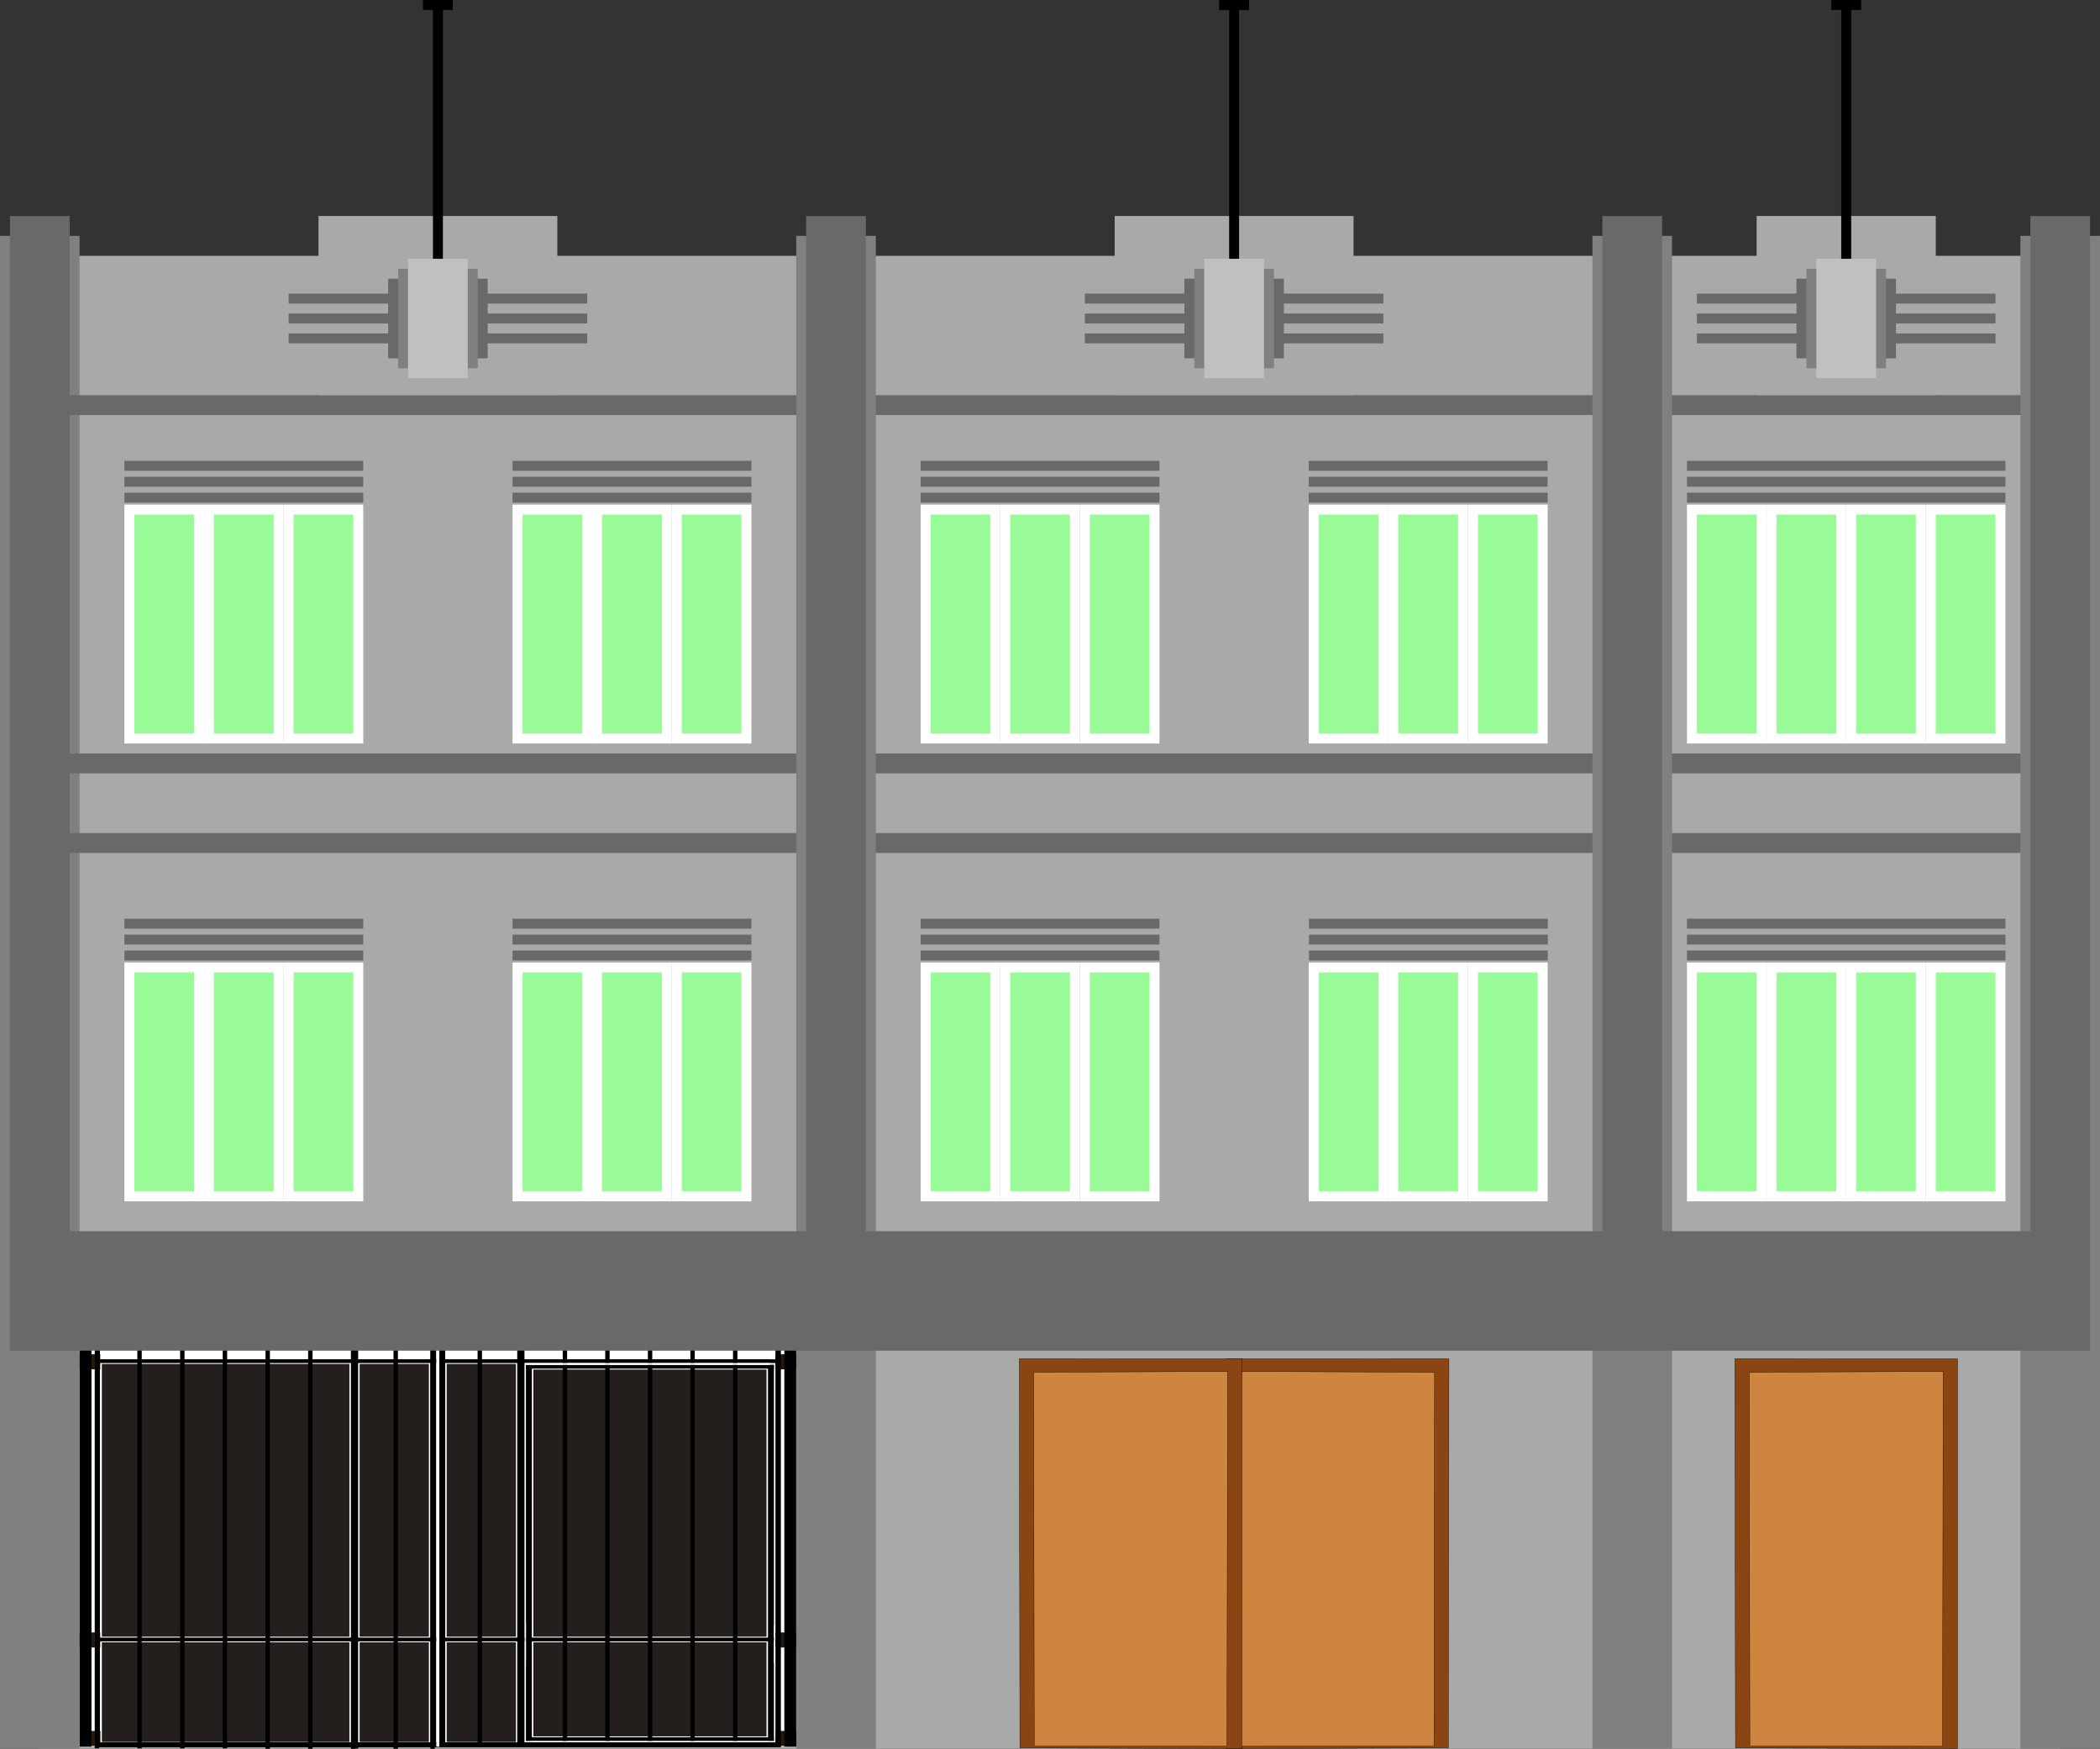 <?xml version="1.0" standalone="no"?><!-- Generator: Gravit.io --><svg xmlns="http://www.w3.org/2000/svg" xmlns:xlink="http://www.w3.org/1999/xlink" style="isolation:isolate" viewBox="0 0 1055 878.5" width="1055" height="878.5"><rect x="0" y="0" width="1055" height="878.5" fill="#333333" stroke="none"/><defs><clipPath id="_clipPath_SZ0oCeOhMliuf7c5IlYlmhqk2UHP8wCS"><rect width="1055" height="878.5"/></clipPath></defs><g clip-path="url(#_clipPath_SZ0oCeOhMliuf7c5IlYlmhqk2UHP8wCS)"><g><rect x="20" y="128.5" width="400" height="750" transform="matrix(1,0,0,1,0,0)" fill="rgb(168,170,169)"/><g><rect x="0" y="118.5" width="40" height="760" transform="matrix(1,0,0,1,0,0)" fill="rgb(128,128,128)"/><rect x="5" y="108.5" width="30" height="570" transform="matrix(1,0,0,1,0,0)" fill="rgb(105,105,105)"/></g><rect x="820" y="128.5" width="215" height="750" transform="matrix(1,0,0,1,0,0)" fill="rgb(168,170,169)"/><rect x="420" y="128.5" width="400" height="750" transform="matrix(1,0,0,1,0,0)" fill="rgb(168,170,169)"/><rect x="15" y="198.5" width="1005" height="10" transform="matrix(1,0,0,1,0,0)" fill="rgb(105,105,105)"/><rect x="15" y="378.5" width="1005" height="10" transform="matrix(1,0,0,1,0,0)" fill="rgb(105,105,105)"/><rect x="15" y="418.5" width="1005" height="10" transform="matrix(1,0,0,1,0,0)" fill="rgb(105,105,105)"/><g><rect x="400" y="118.5" width="40" height="760" transform="matrix(1,0,0,1,0,0)" fill="rgb(128,128,128)"/><rect x="405" y="108.5" width="30" height="570" transform="matrix(1,0,0,1,0,0)" fill="rgb(105,105,105)"/></g><g><rect x="800" y="118.5" width="40" height="760" transform="matrix(1,0,0,1,0,0)" fill="rgb(128,128,128)"/><rect x="805" y="108.5" width="30" height="570" transform="matrix(1,0,0,1,0,0)" fill="rgb(105,105,105)"/></g><g><g><rect x="62.5" y="483.5" width="40" height="120" transform="matrix(1,0,0,1,0,0)" fill="rgb(255,255,255)"/><rect x="67.5" y="488.5" width="30" height="110" transform="matrix(1,0,0,1,0,0)" fill="rgb(152,251,152)"/></g><g><rect x="102.5" y="483.5" width="40" height="120" transform="matrix(1,0,0,1,0,0)" fill="rgb(255,255,255)"/><rect x="107.5" y="488.5" width="30" height="110" transform="matrix(1,0,0,1,0,0)" fill="rgb(152,251,152)"/></g><g><rect x="142.5" y="483.5" width="40" height="120" transform="matrix(1,0,0,1,0,0)" fill="rgb(255,255,255)"/><rect x="147.5" y="488.5" width="30" height="110" transform="matrix(1,0,0,1,0,0)" fill="rgb(152,251,152)"/></g></g><g><g><rect x="257.5" y="483.5" width="40" height="120" transform="matrix(1,0,0,1,0,0)" fill="rgb(255,255,255)"/><rect x="262.5" y="488.5" width="30" height="110" transform="matrix(1,0,0,1,0,0)" fill="rgb(152,251,152)"/></g><g><rect x="297.5" y="483.5" width="40" height="120" transform="matrix(1,0,0,1,0,0)" fill="rgb(255,255,255)"/><rect x="302.5" y="488.5" width="30" height="110" transform="matrix(1,0,0,1,0,0)" fill="rgb(152,251,152)"/></g><g><rect x="337.5" y="483.5" width="40" height="120" transform="matrix(1,0,0,1,0,0)" fill="rgb(255,255,255)"/><rect x="342.5" y="488.5" width="30" height="110" transform="matrix(1,0,0,1,0,0)" fill="rgb(152,251,152)"/></g></g><g><g><g><rect x="62.5" y="253.5" width="40" height="120" transform="matrix(1,0,0,1,0,0)" fill="rgb(255,255,255)"/><rect x="67.5" y="258.5" width="30" height="110" transform="matrix(1,0,0,1,0,0)" fill="rgb(152,251,152)"/></g><g><rect x="102.5" y="253.5" width="40" height="120" transform="matrix(1,0,0,1,0,0)" fill="rgb(255,255,255)"/><rect x="107.5" y="258.5" width="30" height="110" transform="matrix(1,0,0,1,0,0)" fill="rgb(152,251,152)"/></g><g><rect x="142.5" y="253.5" width="40" height="120" transform="matrix(1,0,0,1,0,0)" fill="rgb(255,255,255)"/><rect x="147.5" y="258.5" width="30" height="110" transform="matrix(1,0,0,1,0,0)" fill="rgb(152,251,152)"/></g></g><g><g><rect x="257.5" y="253.5" width="40" height="120" transform="matrix(1,0,0,1,0,0)" fill="rgb(255,255,255)"/><rect x="262.5" y="258.5" width="30" height="110" transform="matrix(1,0,0,1,0,0)" fill="rgb(152,251,152)"/></g><g><rect x="297.5" y="253.5" width="40" height="120" transform="matrix(1,0,0,1,0,0)" fill="rgb(255,255,255)"/><rect x="302.5" y="258.5" width="30" height="110" transform="matrix(1,0,0,1,0,0)" fill="rgb(152,251,152)"/></g><g><rect x="337.5" y="253.5" width="40" height="120" transform="matrix(1,0,0,1,0,0)" fill="rgb(255,255,255)"/><rect x="342.5" y="258.5" width="30" height="110" transform="matrix(1,0,0,1,0,0)" fill="rgb(152,251,152)"/></g></g></g><g><g><g><rect x="462.5" y="253.5" width="40" height="120" transform="matrix(1,0,0,1,0,0)" fill="rgb(255,255,255)"/><rect x="467.5" y="258.5" width="30" height="110" transform="matrix(1,0,0,1,0,0)" fill="rgb(152,251,152)"/></g><g><rect x="502.5" y="253.5" width="40" height="120" transform="matrix(1,0,0,1,0,0)" fill="rgb(255,255,255)"/><rect x="507.5" y="258.5" width="30" height="110" transform="matrix(1,0,0,1,0,0)" fill="rgb(152,251,152)"/></g><g><rect x="542.5" y="253.5" width="40" height="120" transform="matrix(1,0,0,1,0,0)" fill="rgb(255,255,255)"/><rect x="547.5" y="258.5" width="30" height="110" transform="matrix(1,0,0,1,0,0)" fill="rgb(152,251,152)"/></g></g><g><g><rect x="657.5" y="253.5" width="40" height="120" transform="matrix(1,0,0,1,0,0)" fill="rgb(255,255,255)"/><rect x="662.5" y="258.5" width="30" height="110" transform="matrix(1,0,0,1,0,0)" fill="rgb(152,251,152)"/></g><g><rect x="697.5" y="253.5" width="40" height="120" transform="matrix(1,0,0,1,0,0)" fill="rgb(255,255,255)"/><rect x="702.5" y="258.5" width="30" height="110" transform="matrix(1,0,0,1,0,0)" fill="rgb(152,251,152)"/></g><g><rect x="737.5" y="253.5" width="40" height="120" transform="matrix(1,0,0,1,0,0)" fill="rgb(255,255,255)"/><rect x="742.5" y="258.5" width="30" height="110" transform="matrix(1,0,0,1,0,0)" fill="rgb(152,251,152)"/></g></g></g><g><g><g><rect x="462.5" y="483.5" width="40" height="120" transform="matrix(1,0,0,1,0,0)" fill="rgb(255,255,255)"/><rect x="467.5" y="488.5" width="30" height="110" transform="matrix(1,0,0,1,0,0)" fill="rgb(152,251,152)"/></g><g><rect x="502.5" y="483.5" width="40" height="120" transform="matrix(1,0,0,1,0,0)" fill="rgb(255,255,255)"/><rect x="507.5" y="488.5" width="30" height="110" transform="matrix(1,0,0,1,0,0)" fill="rgb(152,251,152)"/></g><g><rect x="542.5" y="483.5" width="40" height="120" transform="matrix(1,0,0,1,0,0)" fill="rgb(255,255,255)"/><rect x="547.5" y="488.5" width="30" height="110" transform="matrix(1,0,0,1,0,0)" fill="rgb(152,251,152)"/></g></g><g><g><rect x="657.5" y="483.5" width="40" height="120" transform="matrix(1,0,0,1,0,0)" fill="rgb(255,255,255)"/><rect x="662.5" y="488.5" width="30" height="110" transform="matrix(1,0,0,1,0,0)" fill="rgb(152,251,152)"/></g><g><rect x="697.5" y="483.5" width="40" height="120" transform="matrix(1,0,0,1,0,0)" fill="rgb(255,255,255)"/><rect x="702.5" y="488.5" width="30" height="110" transform="matrix(1,0,0,1,0,0)" fill="rgb(152,251,152)"/></g><g><rect x="737.5" y="483.5" width="40" height="120" transform="matrix(1,0,0,1,0,0)" fill="rgb(255,255,255)"/><rect x="742.5" y="488.5" width="30" height="110" transform="matrix(1,0,0,1,0,0)" fill="rgb(152,251,152)"/></g></g></g><g><g><rect x="847.5" y="483.5" width="40" height="120" transform="matrix(1,0,0,1,0,0)" fill="rgb(255,255,255)"/><rect x="852.5" y="488.5" width="30" height="110" transform="matrix(1,0,0,1,0,0)" fill="rgb(152,251,152)"/></g><g><rect x="887.5" y="483.5" width="40" height="120" transform="matrix(1,0,0,1,0,0)" fill="rgb(255,255,255)"/><rect x="892.5" y="488.5" width="30" height="110" transform="matrix(1,0,0,1,0,0)" fill="rgb(152,251,152)"/></g><g><rect x="927.5" y="483.5" width="40" height="120" transform="matrix(1,0,0,1,0,0)" fill="rgb(255,255,255)"/><rect x="932.5" y="488.5" width="30" height="110" transform="matrix(1,0,0,1,0,0)" fill="rgb(152,251,152)"/></g><g><rect x="967.5" y="483.5" width="40" height="120" transform="matrix(1,0,0,1,0,0)" fill="rgb(255,255,255)"/><rect x="972.5" y="488.5" width="30" height="110" transform="matrix(1,0,0,1,0,0)" fill="rgb(152,251,152)"/></g></g><g><rect x="1015" y="118.5" width="40" height="760" transform="matrix(1,0,0,1,0,0)" fill="rgb(128,128,128)"/><rect x="1020" y="108.5" width="30" height="570" transform="matrix(1,0,0,1,0,0)" fill="rgb(105,105,105)"/></g><g><g><rect x="847.5" y="253.5" width="40" height="120" transform="matrix(1,0,0,1,0,0)" fill="rgb(255,255,255)"/><rect x="852.5" y="258.5" width="30" height="110" transform="matrix(1,0,0,1,0,0)" fill="rgb(152,251,152)"/></g><g><rect x="887.5" y="253.5" width="40" height="120" transform="matrix(1,0,0,1,0,0)" fill="rgb(255,255,255)"/><rect x="892.5" y="258.5" width="30" height="110" transform="matrix(1,0,0,1,0,0)" fill="rgb(152,251,152)"/></g><g><rect x="927.5" y="253.5" width="40" height="120" transform="matrix(1,0,0,1,0,0)" fill="rgb(255,255,255)"/><rect x="932.5" y="258.5" width="30" height="110" transform="matrix(1,0,0,1,0,0)" fill="rgb(152,251,152)"/></g><g><rect x="967.5" y="253.5" width="40" height="120" transform="matrix(1,0,0,1,0,0)" fill="rgb(255,255,255)"/><rect x="972.5" y="258.5" width="30" height="110" transform="matrix(1,0,0,1,0,0)" fill="rgb(152,251,152)"/></g></g><rect x="160" y="108.5" width="120" height="90" transform="matrix(1,0,0,1,0,0)" fill="rgb(168,170,169)"/><rect x="560" y="108.5" width="120" height="90" transform="matrix(1,0,0,1,0,0)" fill="rgb(168,170,169)"/><rect x="882.5" y="108.5" width="90" height="90" transform="matrix(1,0,0,1,0,0)" fill="rgb(168,170,169)"/><g><rect x="62.5" y="477.5" width="120" height="5" transform="matrix(1,0,0,1,0,0)" fill="rgb(105,105,105)"/><rect x="62.5" y="469.5" width="120" height="5" transform="matrix(1,0,0,1,0,0)" fill="rgb(105,105,105)"/><rect x="62.5" y="461.5" width="120" height="5" transform="matrix(1,0,0,1,0,0)" fill="rgb(105,105,105)"/></g><g><rect x="257.5" y="477.5" width="120" height="5" transform="matrix(1,0,0,1,0,0)" fill="rgb(105,105,105)"/><rect x="257.5" y="469.5" width="120" height="5" transform="matrix(1,0,0,1,0,0)" fill="rgb(105,105,105)"/><rect x="257.5" y="461.5" width="120" height="5" transform="matrix(1,0,0,1,0,0)" fill="rgb(105,105,105)"/></g><g><rect x="62.5" y="247.5" width="120" height="5" transform="matrix(1,0,0,1,0,0)" fill="rgb(105,105,105)"/><rect x="62.5" y="239.5" width="120" height="5" transform="matrix(1,0,0,1,0,0)" fill="rgb(105,105,105)"/><rect x="62.5" y="231.5" width="120" height="5" transform="matrix(1,0,0,1,0,0)" fill="rgb(105,105,105)"/></g><g><rect x="257.5" y="247.5" width="120" height="5" transform="matrix(1,0,0,1,0,0)" fill="rgb(105,105,105)"/><rect x="257.5" y="239.5" width="120" height="5" transform="matrix(1,0,0,1,0,0)" fill="rgb(105,105,105)"/><rect x="257.5" y="231.5" width="120" height="5" transform="matrix(1,0,0,1,0,0)" fill="rgb(105,105,105)"/></g><g><rect x="462.5" y="247.5" width="120" height="5" transform="matrix(1,0,0,1,0,0)" fill="rgb(105,105,105)"/><rect x="462.5" y="239.5" width="120" height="5" transform="matrix(1,0,0,1,0,0)" fill="rgb(105,105,105)"/><rect x="462.5" y="231.5" width="120" height="5" transform="matrix(1,0,0,1,0,0)" fill="rgb(105,105,105)"/></g><g><rect x="657.5" y="247.5" width="120" height="5" transform="matrix(1,0,0,1,0,0)" fill="rgb(105,105,105)"/><rect x="657.5" y="239.5" width="120" height="5" transform="matrix(1,0,0,1,0,0)" fill="rgb(105,105,105)"/><rect x="657.5" y="231.5" width="120" height="5" transform="matrix(1,0,0,1,0,0)" fill="rgb(105,105,105)"/></g><g><rect x="462.5" y="477.5" width="120" height="5" transform="matrix(1,0,0,1,0,0)" fill="rgb(105,105,105)"/><rect x="462.5" y="469.5" width="120" height="5" transform="matrix(1,0,0,1,0,0)" fill="rgb(105,105,105)"/><rect x="462.5" y="461.5" width="120" height="5" transform="matrix(1,0,0,1,0,0)" fill="rgb(105,105,105)"/></g><g><rect x="657.6" y="477.5" width="120" height="5" transform="matrix(1,0,0,1,0,0)" fill="rgb(105,105,105)"/><rect x="657.6" y="469.5" width="120" height="5" transform="matrix(1,0,0,1,0,0)" fill="rgb(105,105,105)"/><rect x="657.6" y="461.5" width="120" height="5" transform="matrix(1,0,0,1,0,0)" fill="rgb(105,105,105)"/></g><g><rect x="847.5" y="247.5" width="160" height="5" transform="matrix(1,0,0,1,0,0)" fill="rgb(105,105,105)"/><rect x="847.5" y="239.5" width="160" height="5" transform="matrix(1,0,0,1,0,0)" fill="rgb(105,105,105)"/><rect x="847.5" y="231.5" width="160" height="5" transform="matrix(1,0,0,1,0,0)" fill="rgb(105,105,105)"/></g><g><rect x="847.5" y="477.5" width="160" height="5" transform="matrix(1,0,0,1,0,0)" fill="rgb(105,105,105)"/><rect x="847.5" y="469.5" width="160" height="5" transform="matrix(1,0,0,1,0,0)" fill="rgb(105,105,105)"/><rect x="847.5" y="461.5" width="160" height="5" transform="matrix(1,0,0,1,0,0)" fill="rgb(105,105,105)"/></g><g><g><rect x="145" y="167.5" width="150" height="5" transform="matrix(1,0,0,1,0,0)" fill="rgb(105,105,105)"/><rect x="145" y="157.5" width="150" height="5" transform="matrix(1,0,0,1,0,0)" fill="rgb(105,105,105)"/><rect x="145" y="147.5" width="150" height="5" transform="matrix(1,0,0,1,0,0)" fill="rgb(105,105,105)"/></g><rect x="217.5" y="0" width="5" height="160" transform="matrix(1,0,0,1,0,0)" fill="rgb(0,0,0)"/><g><rect x="195" y="140" width="50" height="40" transform="matrix(1,0,0,1,0,0)" fill="rgb(105,105,105)"/><rect x="200" y="135" width="40" height="50" transform="matrix(1,0,0,1,0,0)" fill="rgb(128,128,128)"/><rect x="205" y="130" width="30" height="60" transform="matrix(1,0,0,1,0,0)" fill="rgb(192,192,192)"/></g><rect x="212.5" y="0" width="15" height="5" transform="matrix(1,0,0,1,0,0)" fill="rgb(0,0,0)"/></g><g><g><rect x="545" y="167.5" width="150" height="5" transform="matrix(1,0,0,1,0,0)" fill="rgb(105,105,105)"/><rect x="545" y="157.5" width="150" height="5" transform="matrix(1,0,0,1,0,0)" fill="rgb(105,105,105)"/><rect x="545" y="147.5" width="150" height="5" transform="matrix(1,0,0,1,0,0)" fill="rgb(105,105,105)"/></g><rect x="617.5" y="0" width="5" height="160" transform="matrix(1,0,0,1,0,0)" fill="rgb(0,0,0)"/><g><rect x="595" y="140" width="50" height="40" transform="matrix(1,0,0,1,0,0)" fill="rgb(105,105,105)"/><rect x="600" y="135" width="40" height="50" transform="matrix(1,0,0,1,0,0)" fill="rgb(128,128,128)"/><rect x="605" y="130" width="30" height="60" transform="matrix(1,0,0,1,0,0)" fill="rgb(192,192,192)"/></g><rect x="612.5" y="0" width="15" height="5" transform="matrix(1,0,0,1,0,0)" fill="rgb(0,0,0)"/></g><g><g><rect x="852.5" y="167.5" width="150" height="5" transform="matrix(1,0,0,1,0,0)" fill="rgb(105,105,105)"/><rect x="852.5" y="157.5" width="150" height="5" transform="matrix(1,0,0,1,0,0)" fill="rgb(105,105,105)"/><rect x="852.5" y="147.5" width="150" height="5" transform="matrix(1,0,0,1,0,0)" fill="rgb(105,105,105)"/></g><rect x="925" y="0" width="5" height="160" transform="matrix(1,0,0,1,0,0)" fill="rgb(0,0,0)"/><g><rect x="902.5" y="140" width="50" height="40" transform="matrix(1,0,0,1,0,0)" fill="rgb(105,105,105)"/><rect x="907.5" y="135" width="40" height="50" transform="matrix(1,0,0,1,0,0)" fill="rgb(128,128,128)"/><rect x="912.5" y="130" width="30" height="60" transform="matrix(1,0,0,1,0,0)" fill="rgb(192,192,192)"/></g><rect x="920" y="0" width="15" height="5" transform="matrix(1,0,0,1,0,0)" fill="rgb(0,0,0)"/></g><g><rect x="40" y="628.5" width="359.981" height="248.938" transform="matrix(1,0,0,1,0,0)" fill="rgb(255,255,255)"/><rect x="45.956" y="628.5" width="348.075" height="11.159" transform="matrix(1,0,0,1,0,0)" fill="rgb(255,255,255)"/><path d=" M 232.755 642.668 C 236.935 647.138 234.607 652.91 227.555 655.559 C 220.502 658.209 211.397 656.733 207.216 652.263 C 203.036 647.793 205.364 642.022 212.417 639.372 C 218.737 636.998 226.847 637.911 231.49 641.52" fill="rgb(255,255,255)"/><rect x="47.446" y="822.648" width="345.089" height="1.889" transform="matrix(-1,0,0,-1,439.981,1647.185)" fill="rgb(0,0,0)"/><rect x="47.446" y="682.825" width="345.089" height="1.889" transform="matrix(-1,0,0,-1,439.981,1367.54)" fill="rgb(0,0,0)"/><rect x="45.956" y="871.9" width="348.071" height="5.396" transform="matrix(1,0,0,1,0,0)" fill="rgb(255,255,255)"/><g><rect x="390.976" y="678.924" width="7.556" height="10.351" transform="matrix(0,-1,1,0,-289.346,1078.853)" fill="rgb(40,23,11)"/><rect x="390.963" y="818.658" width="7.556" height="10.351" transform="matrix(0,-1,1,0,-429.093,1218.575)" fill="rgb(40,23,11)"/><rect x="391.046" y="868.133" width="7.556" height="10.351" transform="matrix(0,-1,1,0,-478.485,1268.133)" fill="rgb(40,23,11)"/><rect x="390.971" y="628.521" width="7.556" height="10.351" transform="matrix(0,-1,1,0,-238.947,1028.446)" fill="rgb(40,23,11)"/></g><rect x="98.666" y="751.933" width="247.032" height="2.981" transform="matrix(0,-1,1,0,-531.242,975.605)" fill="rgb(0,0,0)"/><rect x="93.962" y="752.185" width="247.487" height="2.981" transform="matrix(0,-1,1,0,-535.97,971.381)" fill="rgb(0,0,0)"/><rect x="292.836" y="778.646" width="188.966" height="2.981" transform="matrix(0,-1,1,0,-392.817,1167.456)" fill="rgb(0,0,0)"/><rect x="265.802" y="872.73" width="122.955" height="1.889" transform="matrix(-1,0,0,-1,654.559,1747.35)" fill="rgb(0,0,0)"/><rect x="394.031" y="628.5" width="5.962" height="248.938" transform="matrix(1,0,0,1,0,0)" fill="rgb(0,0,0)"/><rect x="171.24" y="778.632" width="188.953" height="2.968" transform="matrix(0,-1,1,0,-514.4,1045.833)" fill="rgb(0,0,0)"/><rect x="264.232" y="685.641" width="124.558" height="1.889" transform="matrix(-1,0,0,-1,653.023,1373.171)" fill="rgb(0,0,0)"/><rect x="254.409" y="824.633" width="18.895" height="0.745" transform="matrix(0,-1,1,0,-561.149,1088.862)" fill="rgb(255,255,255)"/><rect x="205.691" y="663.649" width="36.693" height="0.735" transform="matrix(0,-1,1,0,-439.98,888.054)" fill="rgb(255,255,255)"/><rect x="193.237" y="659.382" width="45.195" height="0.745" transform="matrix(0,-1,1,0,-443.92,875.589)" fill="rgb(255,255,255)"/><rect x="379.737" y="825.409" width="18.895" height="0.745" transform="matrix(0,-1,1,0,-436.597,1214.966)" fill="rgb(255,255,255)"/><g><rect x="180.671" y="685.187" width="34.788" height="136.988" transform="matrix(1,0,0,1,0,0)" fill="rgb(36,31,28)"/><rect x="180.671" y="825.006" width="34.788" height="50.072" transform="matrix(1,0,0,1,0,0)" fill="rgb(36,31,28)"/><rect x="51.179" y="825.006" width="124.352" height="50.072" transform="matrix(1,0,0,1,0,0)" fill="rgb(36,31,28)"/><rect x="51.179" y="685.187" width="124.352" height="136.988" transform="matrix(1,0,0,1,0,0)" fill="rgb(36,31,28)"/></g><g><rect x="54.754" y="753.178" width="247.367" height="2.981" transform="matrix(0,-1,1,0,-576.23,933.107)" fill="rgb(0,0,0)"/><g><rect x="75.163" y="753.761" width="247.263" height="2.215" transform="matrix(0,-1,1,0,-556.074,953.663)" fill="rgb(0,0,0)"/><rect x="53.758" y="753.761" width="247.263" height="2.215" transform="matrix(0,-1,1,0,-577.479,932.258)" fill="rgb(0,0,0)"/><rect x="32.271" y="753.761" width="247.263" height="2.215" transform="matrix(0,-1,1,0,-598.967,910.771)" fill="rgb(0,0,0)"/><rect x="10.858" y="753.761" width="247.263" height="2.215" transform="matrix(0,-1,1,0,-620.379,889.358)" fill="rgb(0,0,0)"/><rect x="-10.629" y="753.525" width="247.263" height="2.215" transform="matrix(0,-1,1,0,-641.631,867.635)" fill="rgb(0,0,0)"/><rect x="-32.038" y="753.525" width="247.263" height="2.215" transform="matrix(0,-1,1,0,-663.039,846.226)" fill="rgb(0,0,0)"/><rect x="-53.525" y="753.525" width="247.263" height="2.215" transform="matrix(0,-1,1,0,-684.526,824.739)" fill="rgb(0,0,0)"/><rect x="-74.934" y="753.525" width="247.263" height="2.215" transform="matrix(0,-1,1,0,-705.936,803.33)" fill="rgb(0,0,0)"/></g><rect x="93.579" y="753.634" width="247.487" height="2.215" transform="matrix(0,-1,1,0,-537.42,972.064)" fill="rgb(0,0,0)"/></g><rect x="224.404" y="685.187" width="34.788" height="136.988" transform="matrix(1,0,0,1,0,0)" fill="rgb(36,31,28)"/><rect x="224.404" y="825.006" width="34.788" height="50.072" transform="matrix(1,0,0,1,0,0)" fill="rgb(36,31,28)"/><rect x="267.947" y="825.006" width="117.133" height="47.238" transform="matrix(1,0,0,1,0,0)" fill="rgb(36,31,28)"/><rect x="267.947" y="688" width="117.133" height="134.173" transform="matrix(1,0,0,1,0,0)" fill="rgb(36,31,28)"/><g><rect x="137.652" y="752.104" width="247.367" height="2.973" transform="matrix(0,1,-1,0,1014.927,492.255)" fill="rgb(0,0,0)"/><g><rect x="117.407" y="752.686" width="247.263" height="2.209" transform="matrix(0,1,-1,0,994.829,512.753)" fill="rgb(0,0,0)"/><rect x="138.75" y="752.686" width="247.263" height="2.209" transform="matrix(0,1,-1,0,1016.172,491.409)" fill="rgb(0,0,0)"/><rect x="160.176" y="752.686" width="247.263" height="2.209" transform="matrix(0,1,-1,0,1037.598,469.984)" fill="rgb(0,0,0)"/><rect x="181.526" y="752.686" width="247.263" height="2.209" transform="matrix(0,1,-1,0,1058.949,448.633)" fill="rgb(0,0,0)"/><rect x="202.952" y="752.451" width="247.263" height="2.209" transform="matrix(0,1,-1,0,1080.138,426.972)" fill="rgb(0,0,0)"/><rect x="224.299" y="752.451" width="247.263" height="2.209" transform="matrix(0,1,-1,0,1101.485,405.625)" fill="rgb(0,0,0)"/><rect x="245.724" y="752.451" width="247.263" height="2.209" transform="matrix(0,1,-1,0,1122.911,384.199)" fill="rgb(0,0,0)"/><rect x="267.072" y="752.451" width="247.263" height="2.209" transform="matrix(0,1,-1,0,1144.258,362.852)" fill="rgb(0,0,0)"/></g><rect x="98.82" y="752.56" width="247.487" height="2.209" transform="matrix(0,1,-1,0,976.228,531.101)" fill="rgb(0,0,0)"/></g><rect x="263.782" y="684.717" width="123.039" height="0.926" transform="matrix(-1,0,0,-1,650.604,1370.359)" fill="rgb(255,255,255)"/><rect x="265.465" y="874.616" width="123.477" height="0.937" transform="matrix(-1,0,0,-1,654.407,1750.168)" fill="rgb(255,255,255)"/><g><rect x="41.413" y="678.924" width="7.556" height="10.351" transform="matrix(0,-1,1,0,-638.909,729.29)" fill="rgb(40,23,11)"/><rect x="41.4" y="818.658" width="7.556" height="10.351" transform="matrix(0,-1,1,0,-778.655,869.012)" fill="rgb(40,23,11)"/><rect x="41.484" y="868.133" width="7.556" height="10.351" transform="matrix(0,-1,1,0,-828.047,918.571)" fill="rgb(40,23,11)"/><rect x="41.409" y="628.521" width="7.556" height="10.351" transform="matrix(0,-1,1,0,-588.51,678.883)" fill="rgb(40,23,11)"/></g><rect x="40" y="628.5" width="5.962" height="248.938" transform="matrix(1,0,0,1,0,0)" fill="rgb(0,0,0)"/><rect x="48.942" y="630.86" width="342.11" height="245.629" transform="matrix(1,0,0,1,0,0)" fill="none" vector-effect="non-scaling-stroke" stroke-width="2.496" stroke="rgb(0,0,0)" stroke-linejoin="miter" stroke-linecap="butt" stroke-miterlimit="2"/><rect x="95.474" y="752.232" width="248.938" height="1.491" transform="matrix(0,-1,1,0,-533.034,972.92)" fill="rgb(255,255,255)"/></g><rect x="15" y="618.5" width="1005" height="60" transform="matrix(1,0,0,1,0,0)" fill="rgb(105,105,105)"/><g><g><path d=" M 616.083 682.583 L 616.083 878.417 L 727.617 878.044 L 727.917 682.583 L 616.083 682.588 L 616.083 682.583 Z " fill-rule="evenodd" fill="rgb(139,69,19)" vector-effect="non-scaling-stroke" stroke-width="0.167" stroke="rgb(0,0,0)" stroke-linejoin="miter" stroke-linecap="butt" stroke-miterlimit="4"/><path d=" M 623.579 876.902 L 623.279 688.955 L 720.721 689.323 L 720.421 876.897" fill-rule="evenodd" fill="rgb(205,133,63)" vector-effect="non-scaling-stroke" stroke-width="0.167" stroke="rgb(0,0,0)" stroke-linejoin="miter" stroke-linecap="butt" stroke-miterlimit="4"/></g><g><path d=" M 623.917 682.583 L 623.917 878.417 L 512.383 878.044 L 512.083 682.583 L 623.917 682.588 L 623.917 682.583 Z " fill-rule="evenodd" fill="rgb(139,69,19)" vector-effect="non-scaling-stroke" stroke-width="0.167" stroke="rgb(0,0,0)" stroke-linejoin="miter" stroke-linecap="butt" stroke-miterlimit="4"/><path d=" M 616.421 876.902 L 616.721 688.955 L 519.279 689.323 L 519.579 876.897" fill-rule="evenodd" fill="rgb(205,133,63)" vector-effect="non-scaling-stroke" stroke-width="0.167" stroke="rgb(0,0,0)" stroke-linejoin="miter" stroke-linecap="butt" stroke-miterlimit="4"/></g></g><g><path d=" M 983.417 682.583 L 983.417 878.417 L 871.884 878.044 L 871.583 682.583 L 983.417 682.588 L 983.417 682.583 Z " fill-rule="evenodd" fill="rgb(139,69,19)" vector-effect="non-scaling-stroke" stroke-width="0.167" stroke="rgb(0,0,0)" stroke-linejoin="miter" stroke-linecap="butt" stroke-miterlimit="4"/><path d=" M 975.921 876.902 L 976.221 688.955 L 878.779 689.323 L 879.079 876.897" fill-rule="evenodd" fill="rgb(205,133,63)" vector-effect="non-scaling-stroke" stroke-width="0.167" stroke="rgb(0,0,0)" stroke-linejoin="miter" stroke-linecap="butt" stroke-miterlimit="4"/></g></g></g></svg>
